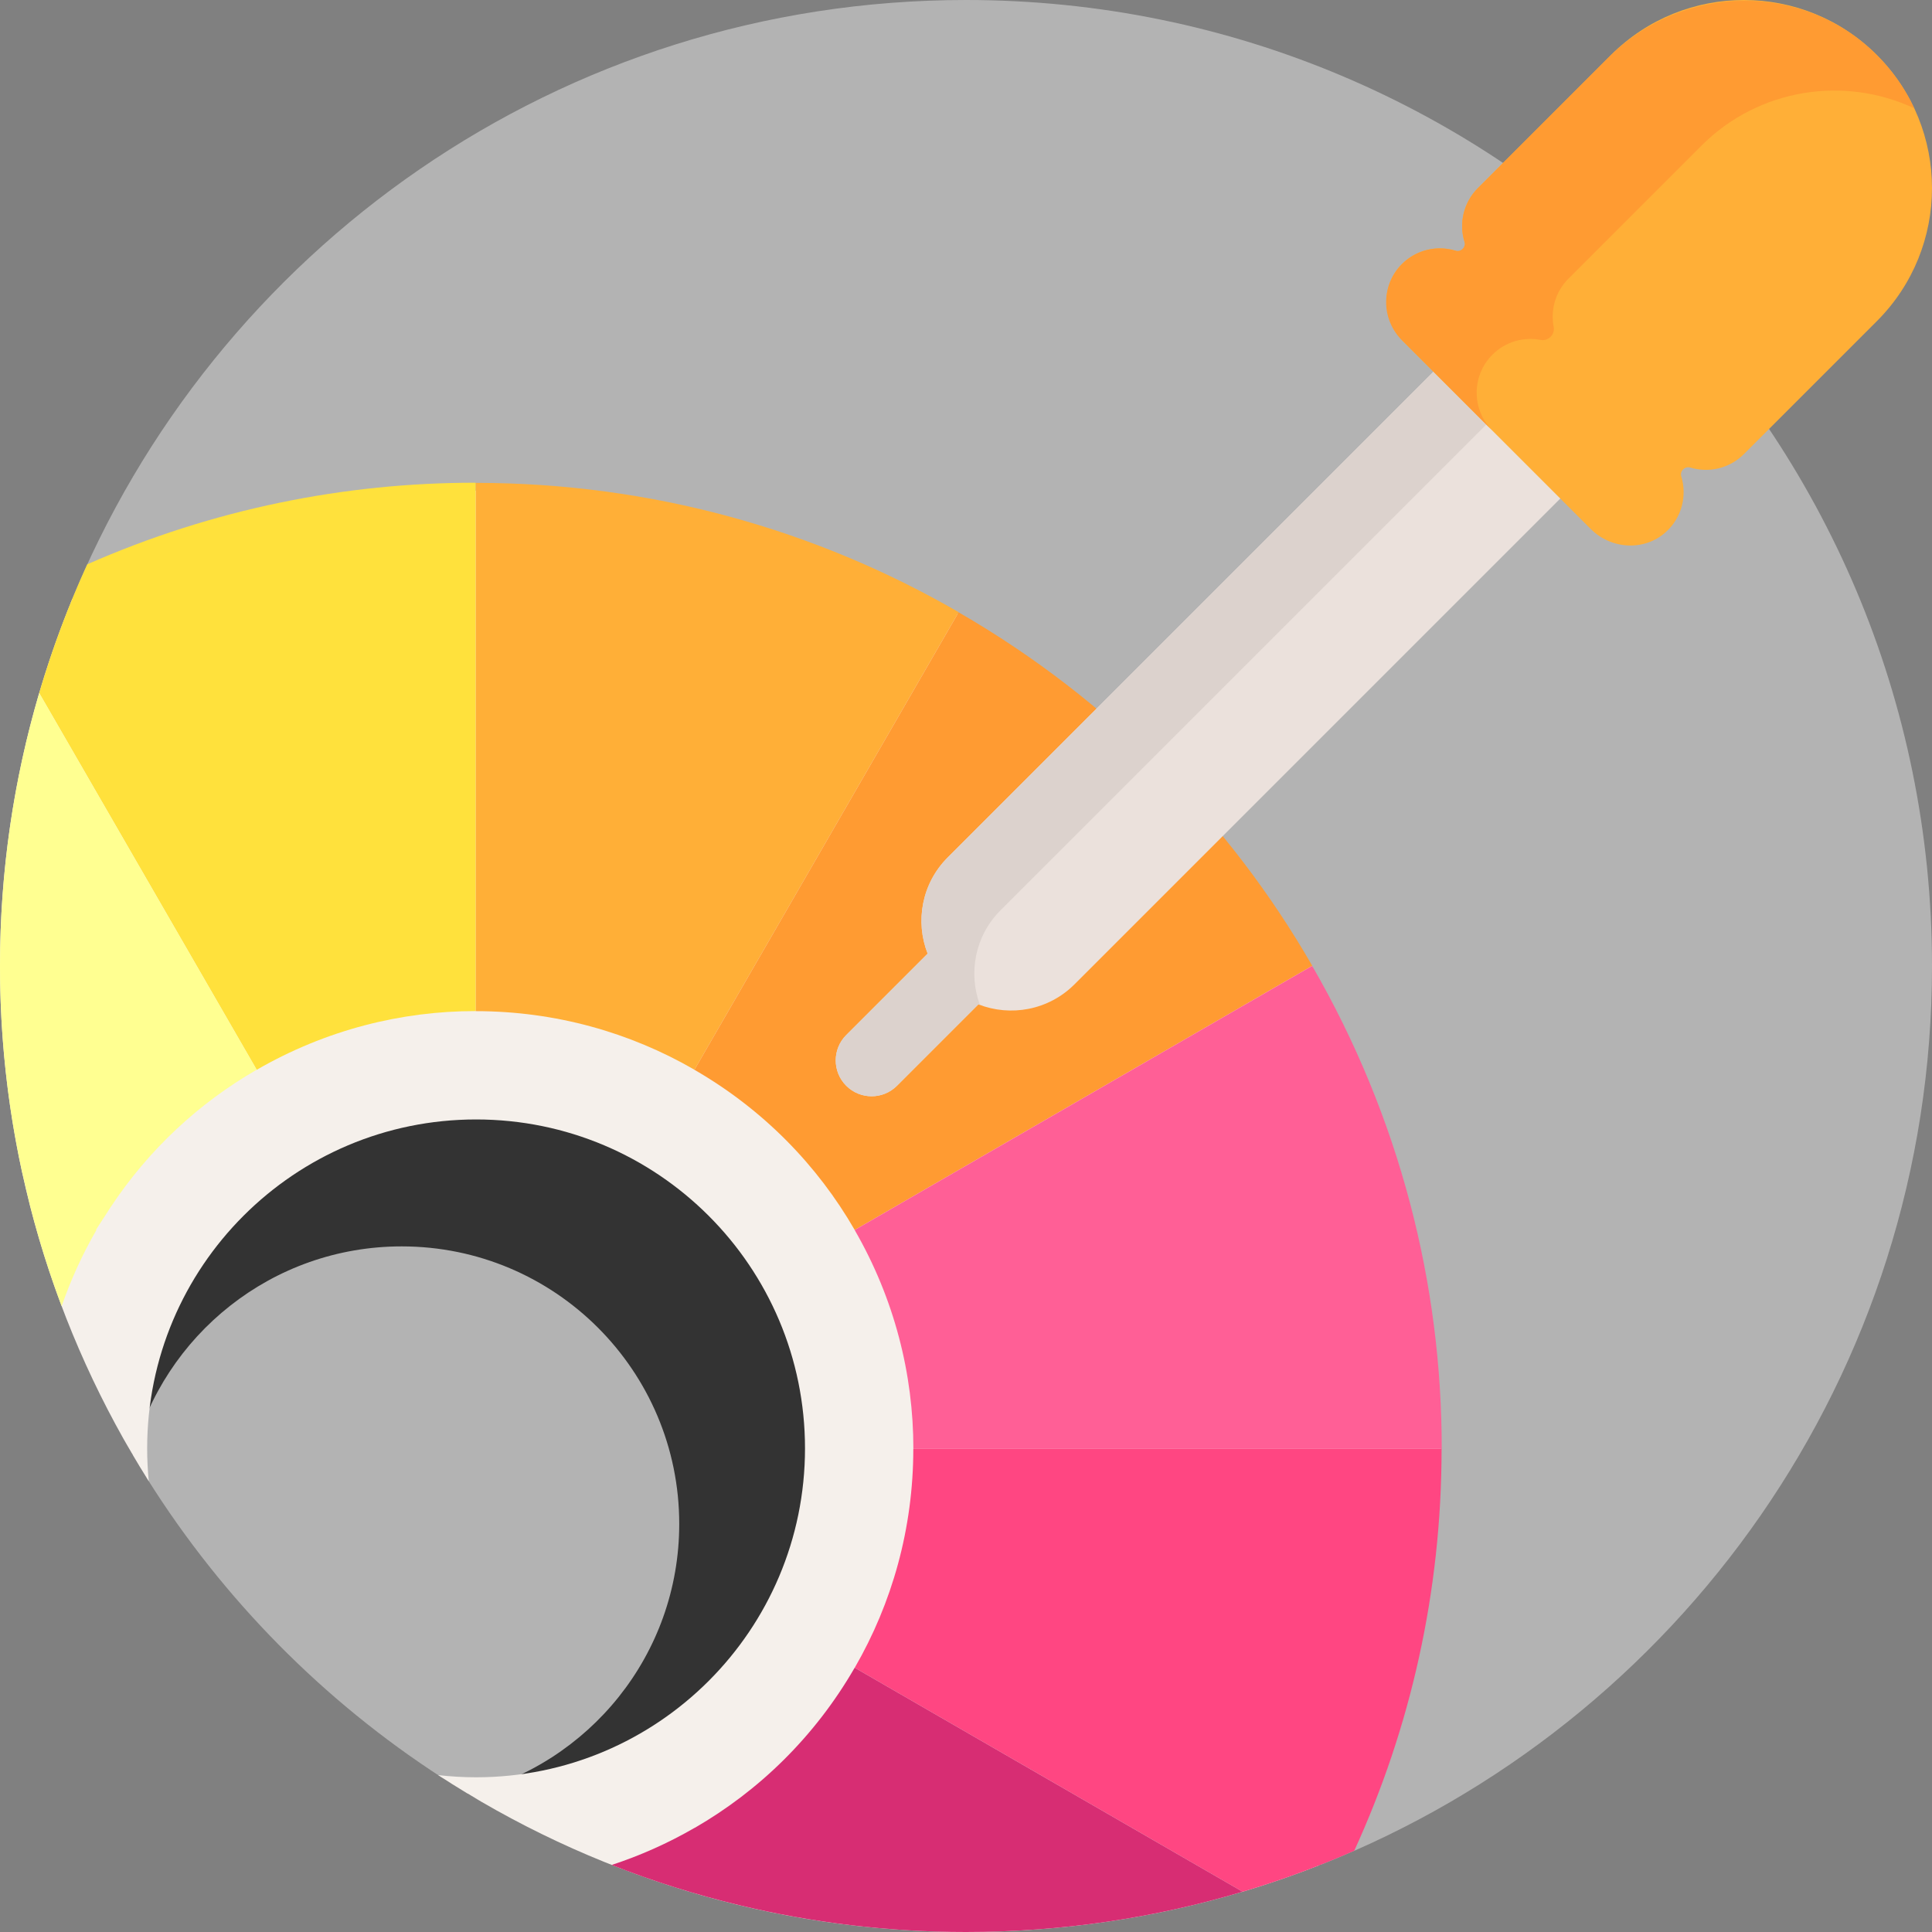 <svg xmlns="http://www.w3.org/2000/svg" xmlns:svg="http://www.w3.org/2000/svg" id="Capa_1" x="0" y="0" version="1.1" viewBox="0 0 512 512" xml:space="preserve" style="enable-background:new 0 0 512 512"><rect x="0" y="0" width="512" height="512" fill="#808080" stroke="none"/><path style="fill:#b3b3b3" id="path4606" d="M223.316,381.988c0.802,43.016-26.503,79.892-64.746,93.458c-2.798,0.992-36.645-1.257-41.51-4.407 c-31.299-20.266-57.892-47.18-77.782-78.744c-1.946-3.088-9.092-18.557-8.619-23.429c0.515-5.309,1.219-11.34,1.681-10.333 c11.354-42.071,50.322-72.925,96.174-71.839C180.277,287.921,222.351,330.219,223.316,381.988z M256,0 C148.567,0,56.603,66.184,18.627,160c0,0,11.622-1.878,12.033-2.813c30.082-12.705,61.857-19.18,94.538-19.256 c0.275,0.023,0.555,0.035,0.837,0.035c42.972,0,85.237,11.237,122.29,32.507c0.229,0.159,0.465,0.309,0.71,0.45 c37.214,21.485,68.2,52.354,89.655,89.302c0.118,0.25,0.247,0.497,0.388,0.74c21.485,37.215,32.886,79.439,32.991,122.164 c-0.022,0.276-0.034,0.555-0.034,0.836c0,34.417-6.953,67.652-20.673,98.851c-0.451,0.19-1.362,11.374-1.362,11.374 C444.876,456.716,512,364.198,512,256C512,114.615,397.385,0,256,0z"/><path style="fill:#333" id="path4608" d="M293.414,295.963c19.676,34.08,29.004,71.292,28.969,108.004h-0.03 c0,32.067-6.993,62.499-19.53,89.861c-8.073,3.548-145.967,1.388-178.94-18.518c32.205-7.828,56.122-36.84,56.122-71.454 c0-40.62-32.929-73.55-73.549-73.55c-34.314,0-63.138,23.5-71.26,55.283c-19.044-32.378-19.921-170.162-15.681-179.422 c28.038-12.348,57.592-18.266,86.83-18.238v0.03c39.352,0,76.242,10.528,108.018,28.913l-0.015,0.026 c34.08,19.676,60.764,47.239,79.09,79.049L293.414,295.963z"/><path style="fill:#f5f0eb" id="path4610" d="M349.665,494.295c-6.653,2.617-13.439,4.97-20.351,7.032l0,0C306.086,508.259,281.481,512,256,512 c-51.624,0-99.669-15.294-139.878-41.579l0,0c3.297,0.378,6.647,0.58,10.045,0.58c48.141,0,87.167-39.026,87.167-87.167 s-39.026-87.167-87.167-87.167S39,335.692,39,383.833c0,2.939,0.148,5.844,0.432,8.708C14.463,353.022,0,306.203,0,256 c0-34.446,6.831-67.288,19.169-97.284c2.464,1.063,5.342,1.148,7.99-0.019c29.522-13.002,60.722-19.955,92.841-20.7 c1.73-0.04,3.463-7.992,5.199-7.996c0.275,0.023,0.555,0.035,0.837,0.035c1.323,0,2.644,7.941,3.965,7.962 c38.42,0.618,76.163,10.209,109.998,27.91c2.803,1.466,9.419-6.059,12.167-4.482c0.229,0.158,0.465,0.309,0.71,0.45 c3.718,2.147,3.535,13.435,7.125,15.765c30.6,19.863,56.444,46.289,75.494,77.239c1.088,1.767,10.95-1.041,11.993,0.756 c0.118,0.25,0.247,0.497,0.388,0.74c1.036,1.794-6.748,8.19-5.759,10.008c18.981,34.877,29.274,73.859,29.922,113.37 c0.018,1.125,9.827,2.25,9.83,3.376c-0.022,0.276-0.034,0.555-0.034,0.836c0,1.319-9.808,2.637-9.829,3.953 c-0.532,34.289-7.996,67.367-22.206,98.38C348.592,488.932,348.635,491.814,349.665,494.295z"/><path style="fill:#ffaf37" id="path4612" d="M126.035,267.965v-140c46.638,0,90.358,12.477,128.018,34.267l-70.01,121.26 C166.979,273.618,147.168,267.965,126.035,267.965z"/><path style="fill:#ff9b32" id="path4614" d="M184.035,283.506l70-121.244c40.389,23.319,72.014,55.985,93.733,93.685l-121.26,70.009 C216.666,308.874,202.337,294.072,184.035,283.506z"/><path style="fill:#ff5f96" id="path4616" d="M226.494,325.965l121.244-70c23.319,40.389,34.373,84.491,34.333,128H242.052 C242.07,364.25,237.061,344.266,226.494,325.965z"/><path style="fill:#ff4682" id="path4618" d="M242.035,383.965h140c0,38.004-8.288,74.07-23.146,106.499c-9.567,4.204-19.439,7.839-29.576,10.864 l-102.805-59.355C236.382,424.908,242.035,405.097,242.035,383.965z"/><path style="fill:#d72d73" id="path4620" d="M329.314,501.327C306.086,508.259,281.481,512,256,512c-20.722,0-40.863-2.48-60.158-7.127l0,0l0,0 c-11.572-2.787-22.844-6.344-33.743-10.643c7.489-2.457,14.84-5.708,21.937-9.806l0.023,0.005 c17.077-9.841,31.873-24.168,42.436-42.464L329.314,501.327z"/><path style="fill:#ffe13c" id="path4622" d="M23.129,149.545c33.229-14.634,68.255-21.648,102.907-21.615v140.019 c-19.715-0.018-39.698,4.99-58,15.557l-57.65-99.853C13.838,171.911,18.104,160.519,23.129,149.545z"/><path style="fill:#ebe1dc" id="path4624" d="M436,109.609L284.758,260.852c-6.889,6.89-16.953,8.653-25.48,5.314l-21.573,21.573 c-3.712,3.712-9.731,3.712-13.444,0s-3.712-9.731,0-13.444l21.573-21.573c-3.339-8.527-1.575-18.59,5.314-25.48L402.391,76 L436,109.609z"/><path style="fill:#dcd2cd" id="path4626" d="M237.705,287.739c-3.712,3.712-9.731,3.712-13.444,0s-3.712-9.731,0-13.444l21.573-21.573 c-3.339-8.527-1.575-18.59,5.314-25.48L402.391,76l14,14L265.148,241.242c-6.78,6.78-8.584,16.63-5.459,25.068 c-0.137-0.051-0.276-0.091-0.412-0.145L237.705,287.739z"/><path style="fill:#ffff91" id="path4628" d="M68.027,283.492C52.846,292.238,39.467,304.528,29.26,320c-0.345,0.523-1.824,2.805-3.816,5.889 l0.118,0.068c-3.687,6.372-6.784,13.128-9.22,20.192c-3.202-8.507-5.961-17.23-8.256-26.141c0-0.001-0.007-0.008-0.007-0.008 c-0.036-0.14-1.988-8.261-2.362-10C1.974,292.592,0,274.527,0,256c0-25.128,3.637-49.403,10.385-72.347L68.027,283.492z"/><path style="fill:#ffaf37" id="path4630" d="M445.56,126.252c1.547,5.076,0.197,10.846-4.05,14.712c-5.672,5.162-14.505,4.663-19.928-0.759 l-49.787-49.787c-5.423-5.423-5.922-14.257-0.759-19.928c5.511-6.056,14.894-6.221,20.617-0.498c-5.562-5.562-5.562-14.58,0-20.142 l35.249-35.249c19.467-19.467,51.03-19.467,70.497,0l0,0c19.467,19.467,19.467,51.03,0,70.497l-35.249,35.249 c-3.839,3.839-9.326,5.029-14.185,3.567C446.524,123.481,445.122,124.813,445.56,126.252z"/><path style="fill:#ff9b32" id="path4632" d="M395.511,114.134l-24-24c-5.562-5.563-5.562-14.58,0-20.143c3.841-3.841,9.331-5.03,14.193-3.565 c1.462,0.441,2.825-0.922,2.385-2.385c-1.465-4.861-0.276-10.351,3.565-14.192l34.644-34.644 c19.452-19.452,51.194-20.19,70.805-0.899c4.356,4.285,7.753,9.171,10.198,14.393c-18.468-8.65-41.146-5.352-56.399,9.901 l-35.249,35.249c-3.476,3.476-4.78,8.303-3.911,12.791c0.389,2.008-1.432,3.829-3.44,3.44c-4.489-0.869-9.315,0.435-12.791,3.911 C389.949,99.554,389.949,108.571,395.511,114.134z"/></svg>